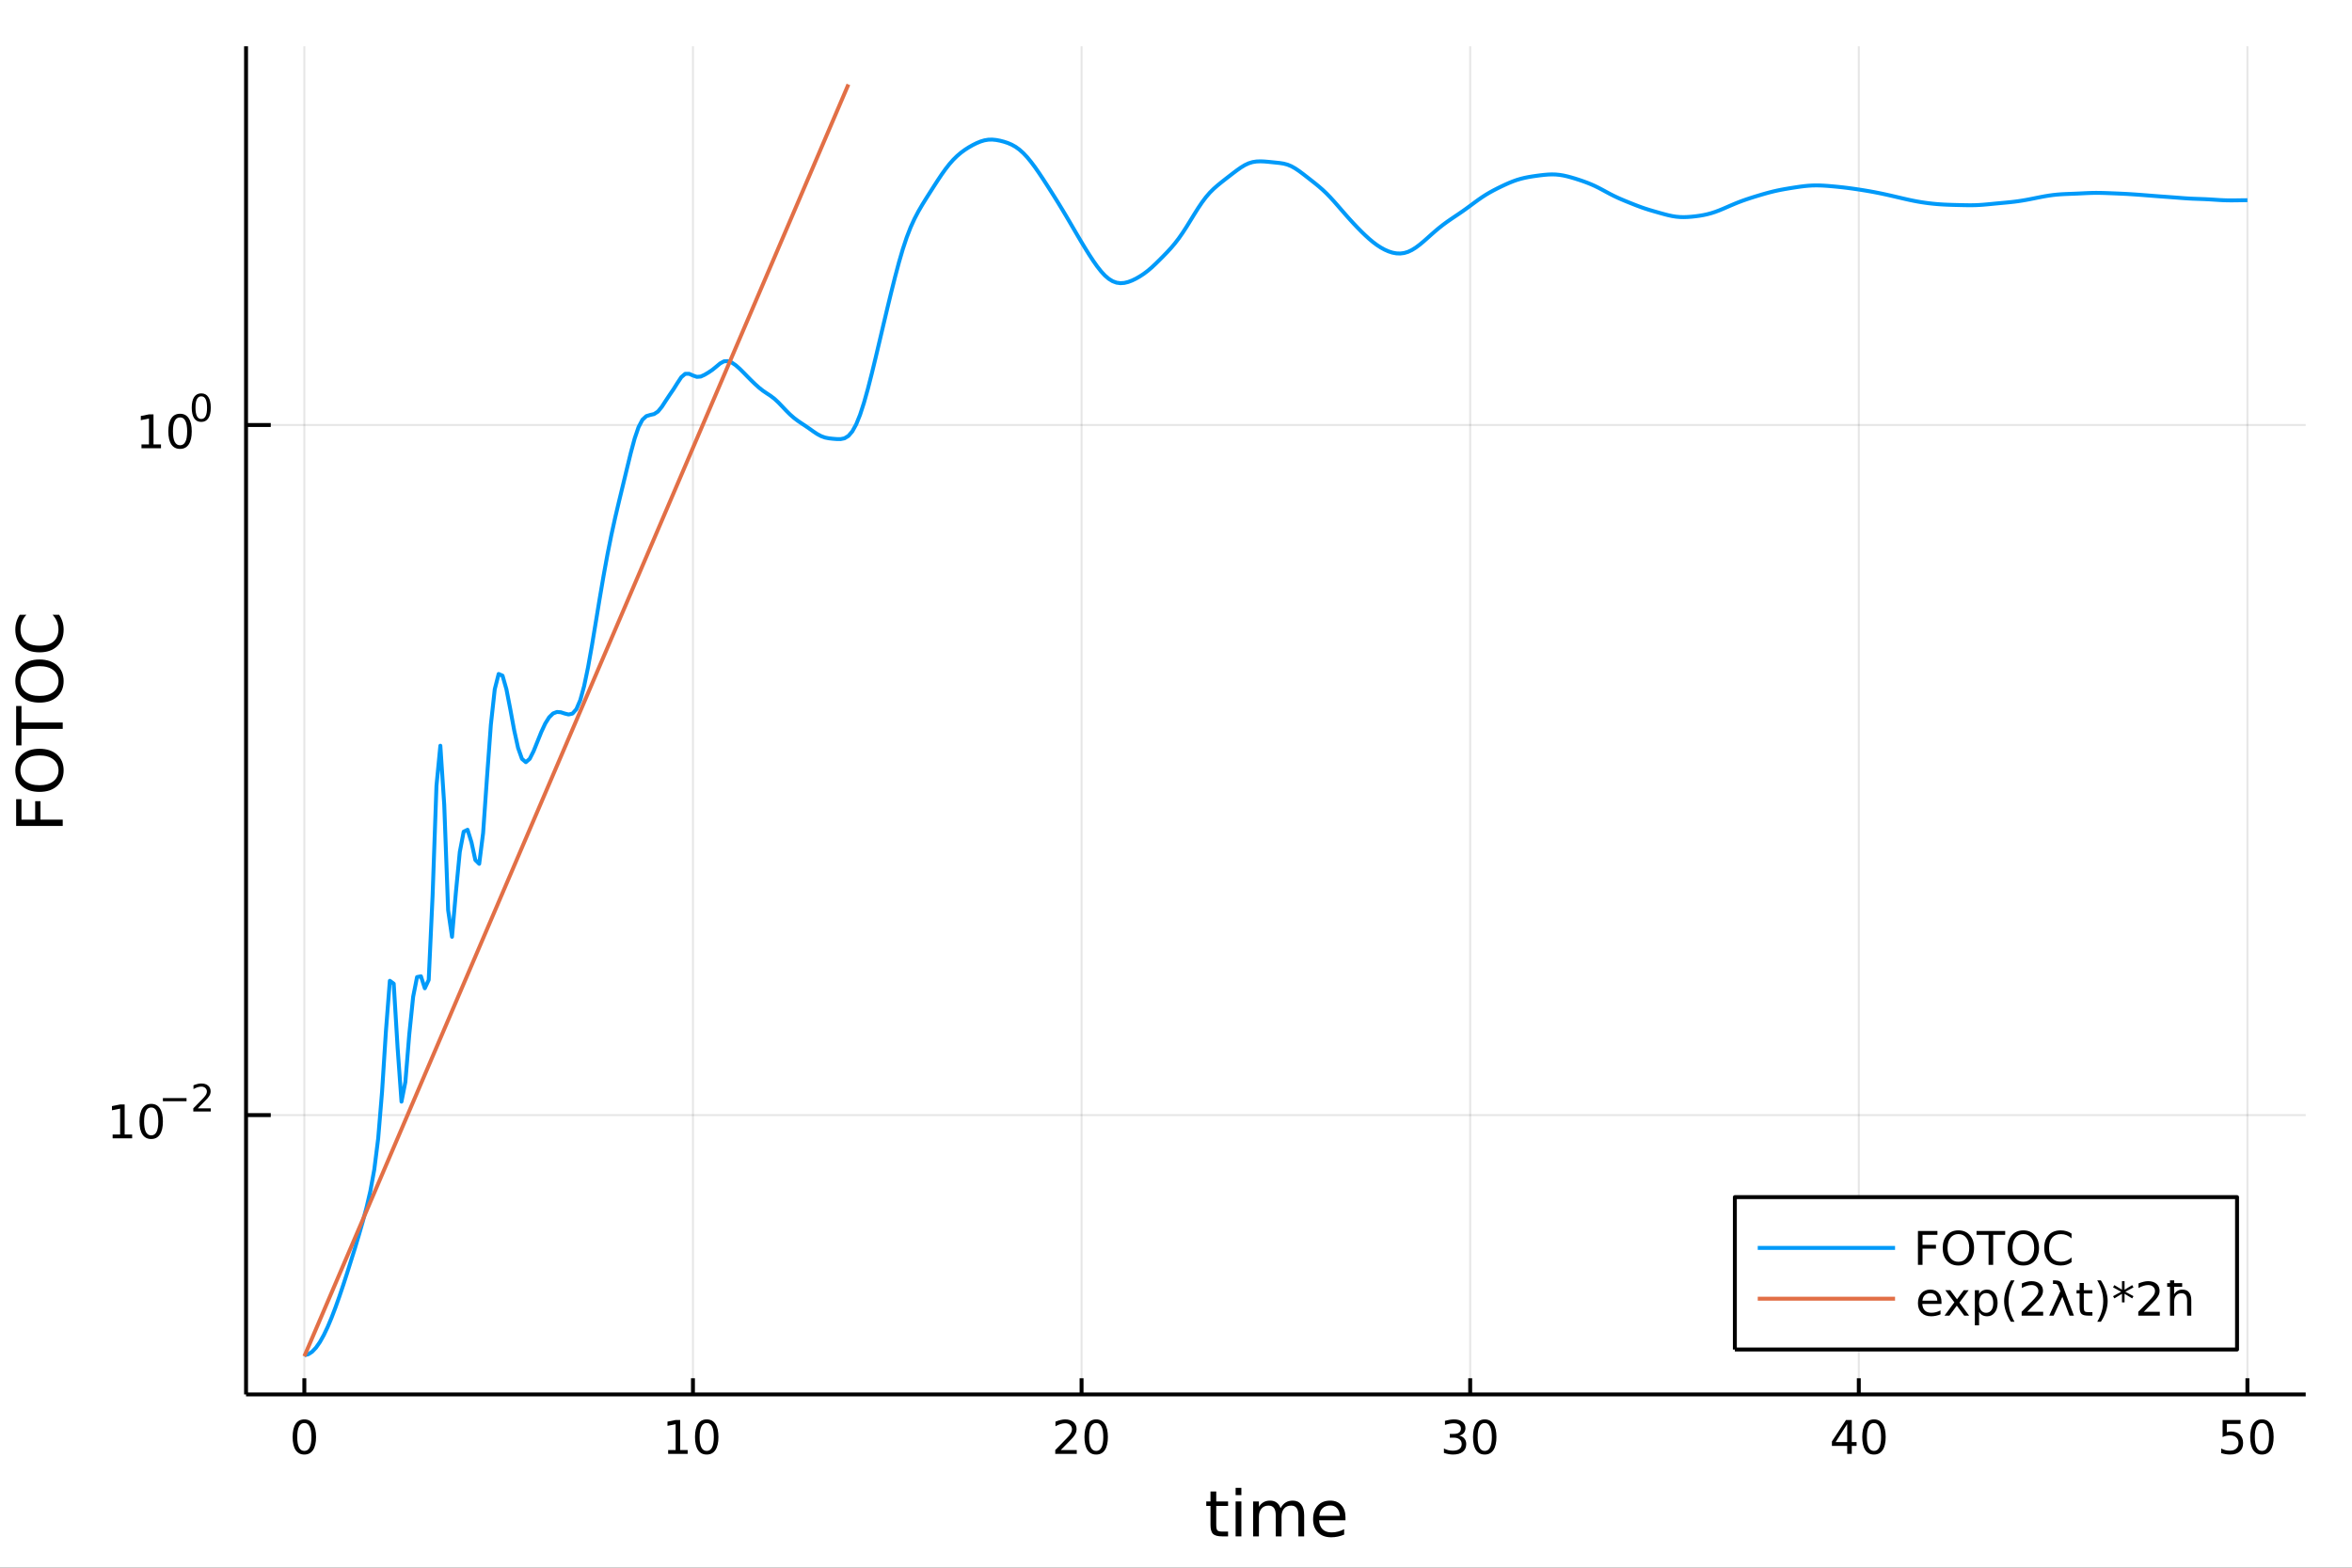 <?xml version="1.0" encoding="utf-8"?>
<svg xmlns="http://www.w3.org/2000/svg" xmlns:xlink="http://www.w3.org/1999/xlink" width="600" height="400" viewBox="0 0 2400 1600">
<rect x="0" y="0" width="2400" height="1600" fill="#333333" stroke="none"/>
<defs>
  <clipPath id="clip110">
    <rect x="0" y="0" width="2400" height="1600"/>
  </clipPath>
</defs>
<path clip-path="url(#clip110)" d="
M0 1600 L2400 1600 L2400 0 L0 0  Z
  " fill="#ffffff" fill-rule="evenodd" fill-opacity="1"/>
<defs>
  <clipPath id="clip111">
    <rect x="480" y="0" width="1681" height="1600"/>
  </clipPath>
</defs>
<path clip-path="url(#clip110)" d="
M251.071 1423.18 L2352.76 1423.18 L2352.76 47.244 L251.071 47.244  Z
  " fill="#ffffff" fill-rule="evenodd" fill-opacity="1"/>
<defs>
  <clipPath id="clip112">
    <rect x="251" y="47" width="2103" height="1377"/>
  </clipPath>
</defs>
<polyline clip-path="url(#clip112)" style="stroke:#000000; stroke-linecap:butt; stroke-linejoin:round; stroke-width:2; stroke-opacity:0.1; fill:none" points="
  310.553,1423.18 310.553,47.244 
  "/>
<polyline clip-path="url(#clip112)" style="stroke:#000000; stroke-linecap:butt; stroke-linejoin:round; stroke-width:2; stroke-opacity:0.1; fill:none" points="
  707.097,1423.18 707.097,47.244 
  "/>
<polyline clip-path="url(#clip112)" style="stroke:#000000; stroke-linecap:butt; stroke-linejoin:round; stroke-width:2; stroke-opacity:0.1; fill:none" points="
  1103.64,1423.18 1103.64,47.244 
  "/>
<polyline clip-path="url(#clip112)" style="stroke:#000000; stroke-linecap:butt; stroke-linejoin:round; stroke-width:2; stroke-opacity:0.1; fill:none" points="
  1500.19,1423.18 1500.19,47.244 
  "/>
<polyline clip-path="url(#clip112)" style="stroke:#000000; stroke-linecap:butt; stroke-linejoin:round; stroke-width:2; stroke-opacity:0.1; fill:none" points="
  1896.73,1423.18 1896.73,47.244 
  "/>
<polyline clip-path="url(#clip112)" style="stroke:#000000; stroke-linecap:butt; stroke-linejoin:round; stroke-width:2; stroke-opacity:0.1; fill:none" points="
  2293.27,1423.18 2293.27,47.244 
  "/>
<polyline clip-path="url(#clip110)" style="stroke:#000000; stroke-linecap:butt; stroke-linejoin:round; stroke-width:4; stroke-opacity:1; fill:none" points="
  251.071,1423.18 2352.76,1423.18 
  "/>
<polyline clip-path="url(#clip110)" style="stroke:#000000; stroke-linecap:butt; stroke-linejoin:round; stroke-width:4; stroke-opacity:1; fill:none" points="
  310.553,1423.18 310.553,1406.67 
  "/>
<polyline clip-path="url(#clip110)" style="stroke:#000000; stroke-linecap:butt; stroke-linejoin:round; stroke-width:4; stroke-opacity:1; fill:none" points="
  707.097,1423.18 707.097,1406.67 
  "/>
<polyline clip-path="url(#clip110)" style="stroke:#000000; stroke-linecap:butt; stroke-linejoin:round; stroke-width:4; stroke-opacity:1; fill:none" points="
  1103.64,1423.18 1103.64,1406.67 
  "/>
<polyline clip-path="url(#clip110)" style="stroke:#000000; stroke-linecap:butt; stroke-linejoin:round; stroke-width:4; stroke-opacity:1; fill:none" points="
  1500.19,1423.18 1500.19,1406.67 
  "/>
<polyline clip-path="url(#clip110)" style="stroke:#000000; stroke-linecap:butt; stroke-linejoin:round; stroke-width:4; stroke-opacity:1; fill:none" points="
  1896.73,1423.18 1896.73,1406.67 
  "/>
<polyline clip-path="url(#clip110)" style="stroke:#000000; stroke-linecap:butt; stroke-linejoin:round; stroke-width:4; stroke-opacity:1; fill:none" points="
  2293.27,1423.18 2293.27,1406.67 
  "/>
<path clip-path="url(#clip110)" d="M310.553 1452.37 Q306.942 1452.37 305.113 1455.94 Q303.308 1459.48 303.308 1466.61 Q303.308 1473.71 305.113 1477.28 Q306.942 1480.82 310.553 1480.82 Q314.187 1480.82 315.993 1477.28 Q317.821 1473.71 317.821 1466.61 Q317.821 1459.48 315.993 1455.94 Q314.187 1452.37 310.553 1452.37 M310.553 1448.67 Q316.363 1448.67 319.419 1453.27 Q322.497 1457.86 322.497 1466.61 Q322.497 1475.33 319.419 1479.94 Q316.363 1484.52 310.553 1484.52 Q304.743 1484.52 301.664 1479.94 Q298.609 1475.33 298.609 1466.61 Q298.609 1457.86 301.664 1453.27 Q304.743 1448.67 310.553 1448.67 Z" fill="#000000" fill-rule="evenodd" fill-opacity="1" /><path clip-path="url(#clip110)" d="M681.785 1479.92 L689.424 1479.92 L689.424 1453.55 L681.114 1455.22 L681.114 1450.96 L689.377 1449.29 L694.053 1449.29 L694.053 1479.92 L701.692 1479.92 L701.692 1483.85 L681.785 1483.85 L681.785 1479.92 Z" fill="#000000" fill-rule="evenodd" fill-opacity="1" /><path clip-path="url(#clip110)" d="M721.136 1452.37 Q717.525 1452.37 715.697 1455.94 Q713.891 1459.48 713.891 1466.61 Q713.891 1473.71 715.697 1477.28 Q717.525 1480.82 721.136 1480.82 Q724.771 1480.82 726.576 1477.28 Q728.405 1473.71 728.405 1466.61 Q728.405 1459.48 726.576 1455.94 Q724.771 1452.37 721.136 1452.37 M721.136 1448.67 Q726.947 1448.67 730.002 1453.27 Q733.081 1457.86 733.081 1466.61 Q733.081 1475.33 730.002 1479.94 Q726.947 1484.52 721.136 1484.52 Q715.326 1484.52 712.248 1479.94 Q709.192 1475.33 709.192 1466.61 Q709.192 1457.86 712.248 1453.27 Q715.326 1448.67 721.136 1448.67 Z" fill="#000000" fill-rule="evenodd" fill-opacity="1" /><path clip-path="url(#clip110)" d="M1082.41 1479.92 L1098.73 1479.92 L1098.73 1483.85 L1076.79 1483.85 L1076.79 1479.92 Q1079.45 1477.16 1084.04 1472.53 Q1088.64 1467.88 1089.82 1466.54 Q1092.07 1464.01 1092.95 1462.28 Q1093.85 1460.52 1093.85 1458.83 Q1093.85 1456.07 1091.91 1454.34 Q1089.98 1452.6 1086.88 1452.6 Q1084.68 1452.6 1082.23 1453.37 Q1079.8 1454.13 1077.02 1455.68 L1077.02 1450.96 Q1079.85 1449.82 1082.3 1449.25 Q1084.75 1448.67 1086.79 1448.67 Q1092.16 1448.67 1095.35 1451.35 Q1098.55 1454.04 1098.55 1458.53 Q1098.55 1460.66 1097.74 1462.58 Q1096.95 1464.48 1094.85 1467.07 Q1094.27 1467.74 1091.16 1470.96 Q1088.06 1474.15 1082.41 1479.92 Z" fill="#000000" fill-rule="evenodd" fill-opacity="1" /><path clip-path="url(#clip110)" d="M1118.55 1452.37 Q1114.94 1452.37 1113.11 1455.94 Q1111.3 1459.48 1111.3 1466.61 Q1111.3 1473.71 1113.11 1477.28 Q1114.94 1480.82 1118.55 1480.82 Q1122.18 1480.82 1123.99 1477.28 Q1125.82 1473.71 1125.82 1466.61 Q1125.82 1459.48 1123.99 1455.94 Q1122.18 1452.37 1118.55 1452.37 M1118.55 1448.67 Q1124.36 1448.67 1127.41 1453.27 Q1130.49 1457.86 1130.49 1466.61 Q1130.49 1475.33 1127.41 1479.94 Q1124.36 1484.52 1118.55 1484.52 Q1112.74 1484.52 1109.66 1479.94 Q1106.6 1475.33 1106.6 1466.61 Q1106.6 1457.86 1109.66 1453.27 Q1112.74 1448.67 1118.55 1448.67 Z" fill="#000000" fill-rule="evenodd" fill-opacity="1" /><path clip-path="url(#clip110)" d="M1489.03 1465.22 Q1492.38 1465.94 1494.26 1468.2 Q1496.16 1470.47 1496.16 1473.81 Q1496.16 1478.92 1492.64 1481.72 Q1489.12 1484.52 1482.64 1484.52 Q1480.46 1484.52 1478.15 1484.08 Q1475.86 1483.67 1473.4 1482.81 L1473.4 1478.3 Q1475.35 1479.43 1477.66 1480.01 Q1479.98 1480.59 1482.5 1480.59 Q1486.9 1480.59 1489.19 1478.85 Q1491.51 1477.12 1491.51 1473.81 Q1491.51 1470.75 1489.35 1469.04 Q1487.22 1467.3 1483.4 1467.3 L1479.38 1467.3 L1479.38 1463.46 L1483.59 1463.46 Q1487.04 1463.46 1488.87 1462.09 Q1490.7 1460.7 1490.7 1458.11 Q1490.7 1455.45 1488.8 1454.04 Q1486.92 1452.6 1483.4 1452.6 Q1481.48 1452.6 1479.28 1453.02 Q1477.08 1453.44 1474.45 1454.31 L1474.45 1450.15 Q1477.11 1449.41 1479.42 1449.04 Q1481.76 1448.67 1483.82 1448.67 Q1489.14 1448.67 1492.25 1451.1 Q1495.35 1453.5 1495.35 1457.63 Q1495.35 1460.5 1493.7 1462.49 Q1492.06 1464.45 1489.03 1465.22 Z" fill="#000000" fill-rule="evenodd" fill-opacity="1" /><path clip-path="url(#clip110)" d="M1515.02 1452.37 Q1511.41 1452.37 1509.58 1455.94 Q1507.78 1459.48 1507.78 1466.61 Q1507.78 1473.71 1509.58 1477.28 Q1511.41 1480.82 1515.02 1480.82 Q1518.66 1480.82 1520.46 1477.28 Q1522.29 1473.71 1522.29 1466.61 Q1522.29 1459.48 1520.46 1455.94 Q1518.66 1452.37 1515.02 1452.37 M1515.02 1448.67 Q1520.83 1448.67 1523.89 1453.27 Q1526.97 1457.86 1526.97 1466.61 Q1526.97 1475.33 1523.89 1479.94 Q1520.83 1484.52 1515.02 1484.52 Q1509.21 1484.52 1506.13 1479.94 Q1503.08 1475.33 1503.08 1466.61 Q1503.08 1457.86 1506.13 1453.27 Q1509.21 1448.67 1515.02 1448.67 Z" fill="#000000" fill-rule="evenodd" fill-opacity="1" /><path clip-path="url(#clip110)" d="M1884.9 1453.37 L1873.1 1471.81 L1884.9 1471.81 L1884.9 1453.37 M1883.67 1449.29 L1889.55 1449.29 L1889.55 1471.81 L1894.48 1471.81 L1894.48 1475.7 L1889.55 1475.7 L1889.55 1483.85 L1884.9 1483.85 L1884.9 1475.7 L1869.3 1475.7 L1869.3 1471.19 L1883.67 1449.29 Z" fill="#000000" fill-rule="evenodd" fill-opacity="1" /><path clip-path="url(#clip110)" d="M1912.22 1452.37 Q1908.6 1452.37 1906.78 1455.94 Q1904.97 1459.48 1904.97 1466.61 Q1904.97 1473.71 1906.78 1477.28 Q1908.6 1480.82 1912.22 1480.82 Q1915.85 1480.82 1917.66 1477.28 Q1919.48 1473.71 1919.48 1466.61 Q1919.48 1459.48 1917.66 1455.94 Q1915.85 1452.37 1912.22 1452.37 M1912.22 1448.67 Q1918.03 1448.67 1921.08 1453.27 Q1924.16 1457.86 1924.16 1466.61 Q1924.16 1475.33 1921.08 1479.94 Q1918.03 1484.52 1912.22 1484.52 Q1906.41 1484.52 1903.33 1479.94 Q1900.27 1475.33 1900.27 1466.61 Q1900.27 1457.86 1903.33 1453.27 Q1906.41 1448.67 1912.22 1448.67 Z" fill="#000000" fill-rule="evenodd" fill-opacity="1" /><path clip-path="url(#clip110)" d="M2267.97 1449.29 L2286.33 1449.29 L2286.33 1453.23 L2272.26 1453.23 L2272.26 1461.7 Q2273.27 1461.35 2274.29 1461.19 Q2275.31 1461 2276.33 1461 Q2282.12 1461 2285.5 1464.18 Q2288.88 1467.35 2288.88 1472.76 Q2288.88 1478.34 2285.4 1481.44 Q2281.93 1484.52 2275.61 1484.52 Q2273.44 1484.52 2271.17 1484.15 Q2268.92 1483.78 2266.52 1483.04 L2266.52 1478.34 Q2268.6 1479.48 2270.82 1480.03 Q2273.04 1480.59 2275.52 1480.59 Q2279.52 1480.59 2281.86 1478.48 Q2284.2 1476.38 2284.2 1472.76 Q2284.2 1469.15 2281.86 1467.05 Q2279.52 1464.94 2275.52 1464.94 Q2273.64 1464.94 2271.77 1465.36 Q2269.92 1465.77 2267.97 1466.65 L2267.97 1449.29 Z" fill="#000000" fill-rule="evenodd" fill-opacity="1" /><path clip-path="url(#clip110)" d="M2308.09 1452.37 Q2304.48 1452.37 2302.65 1455.94 Q2300.84 1459.48 2300.84 1466.61 Q2300.84 1473.71 2302.65 1477.28 Q2304.48 1480.82 2308.09 1480.82 Q2311.72 1480.82 2313.53 1477.28 Q2315.36 1473.71 2315.36 1466.61 Q2315.36 1459.48 2313.53 1455.94 Q2311.72 1452.37 2308.09 1452.37 M2308.09 1448.67 Q2313.9 1448.67 2316.95 1453.27 Q2320.03 1457.86 2320.03 1466.61 Q2320.03 1475.33 2316.95 1479.94 Q2313.9 1484.52 2308.09 1484.52 Q2302.28 1484.52 2299.2 1479.94 Q2296.14 1475.33 2296.14 1466.61 Q2296.14 1457.86 2299.2 1453.27 Q2302.28 1448.67 2308.09 1448.67 Z" fill="#000000" fill-rule="evenodd" fill-opacity="1" /><path clip-path="url(#clip110)" d="M1241.07 1522.27 L1241.07 1532.4 L1253.14 1532.4 L1253.14 1536.95 L1241.07 1536.95 L1241.07 1556.3 Q1241.07 1560.66 1242.25 1561.9 Q1243.46 1563.14 1247.12 1563.14 L1253.14 1563.14 L1253.14 1568.04 L1247.12 1568.04 Q1240.34 1568.04 1237.76 1565.53 Q1235.19 1562.98 1235.19 1556.3 L1235.19 1536.95 L1230.89 1536.95 L1230.89 1532.4 L1235.19 1532.4 L1235.19 1522.27 L1241.07 1522.27 Z" fill="#000000" fill-rule="evenodd" fill-opacity="1" /><path clip-path="url(#clip110)" d="M1260.84 1532.4 L1266.7 1532.4 L1266.7 1568.04 L1260.84 1568.04 L1260.84 1532.4 M1260.84 1518.52 L1266.7 1518.52 L1266.7 1525.93 L1260.84 1525.93 L1260.84 1518.52 Z" fill="#000000" fill-rule="evenodd" fill-opacity="1" /><path clip-path="url(#clip110)" d="M1306.7 1539.24 Q1308.9 1535.29 1311.96 1533.41 Q1315.01 1531.54 1319.15 1531.54 Q1324.72 1531.54 1327.74 1535.45 Q1330.77 1539.33 1330.77 1546.53 L1330.77 1568.04 L1324.88 1568.04 L1324.88 1546.72 Q1324.88 1541.59 1323.06 1539.11 Q1321.25 1536.63 1317.53 1536.63 Q1312.97 1536.63 1310.33 1539.65 Q1307.69 1542.68 1307.69 1547.9 L1307.69 1568.04 L1301.8 1568.04 L1301.8 1546.72 Q1301.8 1541.56 1299.99 1539.11 Q1298.17 1536.63 1294.39 1536.63 Q1289.9 1536.63 1287.26 1539.68 Q1284.61 1542.71 1284.61 1547.9 L1284.61 1568.04 L1278.73 1568.04 L1278.73 1532.4 L1284.61 1532.4 L1284.61 1537.93 Q1286.62 1534.66 1289.42 1533.1 Q1292.22 1531.54 1296.07 1531.54 Q1299.96 1531.54 1302.66 1533.51 Q1305.4 1535.48 1306.7 1539.24 Z" fill="#000000" fill-rule="evenodd" fill-opacity="1" /><path clip-path="url(#clip110)" d="M1372.94 1548.76 L1372.94 1551.62 L1346.01 1551.62 Q1346.39 1557.67 1349.64 1560.85 Q1352.92 1564 1358.74 1564 Q1362.12 1564 1365.27 1563.17 Q1368.45 1562.35 1371.57 1560.69 L1371.57 1566.23 Q1368.42 1567.57 1365.11 1568.27 Q1361.8 1568.97 1358.39 1568.97 Q1349.86 1568.97 1344.87 1564 Q1339.9 1559.04 1339.9 1550.57 Q1339.9 1541.82 1344.61 1536.69 Q1349.35 1531.54 1357.37 1531.54 Q1364.57 1531.54 1368.74 1536.18 Q1372.94 1540.8 1372.94 1548.76 M1367.08 1547.04 Q1367.02 1542.23 1364.38 1539.37 Q1361.77 1536.5 1357.44 1536.5 Q1352.54 1536.5 1349.58 1539.27 Q1346.65 1542.04 1346.2 1547.07 L1367.08 1547.04 Z" fill="#000000" fill-rule="evenodd" fill-opacity="1" /><polyline clip-path="url(#clip112)" style="stroke:#000000; stroke-linecap:butt; stroke-linejoin:round; stroke-width:2; stroke-opacity:0.1; fill:none" points="
  251.071,1138.08 2352.76,1138.08 
  "/>
<polyline clip-path="url(#clip112)" style="stroke:#000000; stroke-linecap:butt; stroke-linejoin:round; stroke-width:2; stroke-opacity:0.1; fill:none" points="
  251.071,433.748 2352.76,433.748 
  "/>
<polyline clip-path="url(#clip110)" style="stroke:#000000; stroke-linecap:butt; stroke-linejoin:round; stroke-width:4; stroke-opacity:1; fill:none" points="
  251.071,1423.18 251.071,47.244 
  "/>
<polyline clip-path="url(#clip110)" style="stroke:#000000; stroke-linecap:butt; stroke-linejoin:round; stroke-width:4; stroke-opacity:1; fill:none" points="
  251.071,1138.08 276.291,1138.08 
  "/>
<polyline clip-path="url(#clip110)" style="stroke:#000000; stroke-linecap:butt; stroke-linejoin:round; stroke-width:4; stroke-opacity:1; fill:none" points="
  251.071,433.748 276.291,433.748 
  "/>
<path clip-path="url(#clip110)" d="M114.931 1157.88 L122.57 1157.88 L122.57 1131.51 L114.26 1133.18 L114.26 1128.92 L122.524 1127.25 L127.2 1127.25 L127.2 1157.88 L134.839 1157.88 L134.839 1161.81 L114.931 1161.81 L114.931 1157.88 Z" fill="#000000" fill-rule="evenodd" fill-opacity="1" /><path clip-path="url(#clip110)" d="M154.283 1130.33 Q150.672 1130.33 148.843 1133.89 Q147.038 1137.44 147.038 1144.57 Q147.038 1151.67 148.843 1155.24 Q150.672 1158.78 154.283 1158.78 Q157.917 1158.78 159.723 1155.24 Q161.552 1151.67 161.552 1144.57 Q161.552 1137.44 159.723 1133.89 Q157.917 1130.33 154.283 1130.33 M154.283 1126.63 Q160.093 1126.63 163.149 1131.23 Q166.227 1135.82 166.227 1144.57 Q166.227 1153.29 163.149 1157.9 Q160.093 1162.48 154.283 1162.48 Q148.473 1162.48 145.394 1157.9 Q142.339 1153.29 142.339 1144.57 Q142.339 1135.82 145.394 1131.23 Q148.473 1126.63 154.283 1126.63 Z" fill="#000000" fill-rule="evenodd" fill-opacity="1" /><path clip-path="url(#clip110)" d="M166.227 1120.73 L190.339 1120.73 L190.339 1123.92 L166.227 1123.92 L166.227 1120.73 Z" fill="#000000" fill-rule="evenodd" fill-opacity="1" /><path clip-path="url(#clip110)" d="M201.812 1131.2 L215.071 1131.2 L215.071 1134.4 L197.241 1134.4 L197.241 1131.2 Q199.404 1128.97 203.128 1125.2 Q206.871 1121.42 207.83 1120.33 Q209.655 1118.28 210.369 1116.87 Q211.103 1115.44 211.103 1114.07 Q211.103 1111.83 209.523 1110.42 Q207.962 1109.01 205.442 1109.01 Q203.655 1109.01 201.661 1109.63 Q199.686 1110.25 197.43 1111.51 L197.43 1107.67 Q199.724 1106.75 201.718 1106.28 Q203.711 1105.81 205.366 1105.81 Q209.73 1105.81 212.325 1107.99 Q214.921 1110.18 214.921 1113.83 Q214.921 1115.56 214.263 1117.12 Q213.623 1118.66 211.912 1120.77 Q211.441 1121.31 208.921 1123.92 Q206.401 1126.52 201.812 1131.2 Z" fill="#000000" fill-rule="evenodd" fill-opacity="1" /><path clip-path="url(#clip110)" d="M144.366 453.54 L152.004 453.54 L152.004 427.175 L143.694 428.841 L143.694 424.582 L151.958 422.915 L156.634 422.915 L156.634 453.54 L164.273 453.54 L164.273 457.475 L144.366 457.475 L144.366 453.54 Z" fill="#000000" fill-rule="evenodd" fill-opacity="1" /><path clip-path="url(#clip110)" d="M183.717 425.994 Q180.106 425.994 178.277 429.559 Q176.472 433.101 176.472 440.23 Q176.472 447.337 178.277 450.901 Q180.106 454.443 183.717 454.443 Q187.351 454.443 189.157 450.901 Q190.986 447.337 190.986 440.23 Q190.986 433.101 189.157 429.559 Q187.351 425.994 183.717 425.994 M183.717 422.29 Q189.527 422.29 192.583 426.897 Q195.662 431.48 195.662 440.23 Q195.662 448.957 192.583 453.563 Q189.527 458.147 183.717 458.147 Q177.907 458.147 174.828 453.563 Q171.773 448.957 171.773 440.23 Q171.773 431.48 174.828 426.897 Q177.907 422.29 183.717 422.29 Z" fill="#000000" fill-rule="evenodd" fill-opacity="1" /><path clip-path="url(#clip110)" d="M205.366 404.486 Q202.432 404.486 200.947 407.383 Q199.48 410.26 199.48 416.053 Q199.48 421.827 200.947 424.724 Q202.432 427.601 205.366 427.601 Q208.319 427.601 209.786 424.724 Q211.272 421.827 211.272 416.053 Q211.272 410.26 209.786 407.383 Q208.319 404.486 205.366 404.486 M205.366 401.477 Q210.087 401.477 212.57 405.22 Q215.071 408.944 215.071 416.053 Q215.071 423.144 212.57 426.887 Q210.087 430.61 205.366 430.61 Q200.646 430.61 198.144 426.887 Q195.662 423.144 195.662 416.053 Q195.662 408.944 198.144 405.22 Q200.646 401.477 205.366 401.477 Z" fill="#000000" fill-rule="evenodd" fill-opacity="1" /><path clip-path="url(#clip110)" d="M16.484 842.967 L16.484 815.659 L21.895 815.659 L21.895 836.538 L35.9 836.538 L35.9 817.696 L41.31 817.696 L41.31 836.538 L64.004 836.538 L64.004 842.967 L16.484 842.967 Z" fill="#000000" fill-rule="evenodd" fill-opacity="1" /><path clip-path="url(#clip110)" d="M20.845 786.185 Q20.845 793.188 26.064 797.325 Q31.284 801.431 40.292 801.431 Q49.267 801.431 54.487 797.325 Q59.707 793.188 59.707 786.185 Q59.707 779.183 54.487 775.109 Q49.267 771.003 40.292 771.003 Q31.284 771.003 26.064 775.109 Q20.845 779.183 20.845 786.185 M15.625 786.185 Q15.625 776.191 22.341 770.207 Q29.025 764.224 40.292 764.224 Q51.527 764.224 58.243 770.207 Q64.927 776.191 64.927 786.185 Q64.927 796.211 58.243 802.227 Q51.559 808.211 40.292 808.211 Q29.025 808.211 22.341 802.227 Q15.625 796.211 15.625 786.185 Z" fill="#000000" fill-rule="evenodd" fill-opacity="1" /><path clip-path="url(#clip110)" d="M16.484 760.754 L16.484 720.555 L21.895 720.555 L21.895 737.424 L64.004 737.424 L64.004 743.885 L21.895 743.885 L21.895 760.754 L16.484 760.754 Z" fill="#000000" fill-rule="evenodd" fill-opacity="1" /><path clip-path="url(#clip110)" d="M20.845 695.06 Q20.845 702.063 26.064 706.2 Q31.284 710.306 40.292 710.306 Q49.267 710.306 54.487 706.2 Q59.707 702.063 59.707 695.06 Q59.707 688.058 54.487 683.984 Q49.267 679.878 40.292 679.878 Q31.284 679.878 26.064 683.984 Q20.845 688.058 20.845 695.06 M15.625 695.06 Q15.625 685.066 22.341 679.082 Q29.025 673.099 40.292 673.099 Q51.527 673.099 58.243 679.082 Q64.927 685.066 64.927 695.06 Q64.927 705.086 58.243 711.102 Q51.559 717.086 40.292 717.086 Q29.025 717.086 22.341 711.102 Q15.625 705.086 15.625 695.06 Z" fill="#000000" fill-rule="evenodd" fill-opacity="1" /><path clip-path="url(#clip110)" d="M20.144 627.456 L26.924 627.456 Q23.9 630.703 22.404 634.395 Q20.908 638.055 20.908 642.193 Q20.908 650.341 25.905 654.67 Q30.871 658.999 40.292 658.999 Q49.681 658.999 54.678 654.67 Q59.644 650.341 59.644 642.193 Q59.644 638.055 58.148 634.395 Q56.652 630.703 53.628 627.456 L60.344 627.456 Q62.636 630.83 63.781 634.618 Q64.927 638.374 64.927 642.575 Q64.927 653.365 58.339 659.571 Q51.718 665.778 40.292 665.778 Q28.834 665.778 22.245 659.571 Q15.625 653.365 15.625 642.575 Q15.625 638.31 16.771 634.554 Q17.885 630.767 20.144 627.456 Z" fill="#000000" fill-rule="evenodd" fill-opacity="1" /><polyline clip-path="url(#clip112)" style="stroke:#009af9; stroke-linecap:butt; stroke-linejoin:round; stroke-width:4; stroke-opacity:1; fill:none" points="
  310.553,1383.09 314.518,1382.19 318.484,1379.62 322.449,1375.44 326.415,1369.75 330.38,1362.67 334.346,1354.34 338.311,1344.9 342.276,1334.53 346.242,1323.39 
  350.207,1311.65 354.173,1299.44 358.138,1286.81 362.104,1274.23 366.069,1260.99 370.035,1247.21 374,1232.34 377.965,1215.37 381.931,1193.59 385.896,1161.97 
  389.862,1114.22 393.827,1052.03 397.793,1001.01 401.758,1003.98 405.724,1069.46 409.689,1124.35 413.654,1104.25 417.62,1055.8 421.585,1017.26 425.551,997.21 
  429.516,996.397 433.482,1008.64 437.447,1000.16 441.413,914.381 445.378,801.983 449.343,761.08 453.309,821.53 457.274,928.891 461.24,956.099 465.205,910.6 
  469.171,869.566 473.136,848.825 477.101,846.859 481.067,859.508 485.032,877.764 488.998,881.637 492.963,850.29 496.929,793.635 500.894,739.558 504.86,703.444 
  508.825,687.864 512.79,689.601 516.756,703.474 520.721,723.862 524.687,745.377 528.652,763.343 532.618,774.535 536.583,777.888 540.549,774.466 544.514,766.579 
  548.479,756.709 552.445,746.86 556.41,738.386 560.376,732.058 564.341,728.173 568.307,726.629 572.272,726.944 576.238,728.237 580.203,729.223 584.168,728.3 
  588.134,723.823 592.099,714.557 596.065,700.117 600.03,681.113 603.996,658.87 607.961,634.97 611.927,610.849 615.892,587.594 619.857,565.908 623.823,546.097 
  627.788,528.058 631.754,511.269 635.719,494.939 639.685,478.496 643.65,462.25 647.616,447.52 651.581,435.919 655.546,428.393 659.512,424.72 663.477,423.5 
  667.443,422.584 671.408,420.009 675.374,415.143 679.339,409.023 683.305,403.043 687.27,397.254 691.235,390.929 695.201,384.945 699.166,381.545 703.132,381.485 
  707.097,383.241 711.063,384.643 715.028,384.322 718.993,382.5 722.959,380.134 726.924,377.453 730.89,374.215 734.855,370.904 738.821,368.761 742.786,368.56 
  746.752,370.07 750.717,372.756 754.682,376.254 758.648,380.192 762.613,384.248 766.579,388.238 770.544,392.074 774.51,395.634 778.475,398.757 782.441,401.456 
  786.406,404.072 790.371,407.121 794.337,410.825 798.302,414.961 802.268,419.149 806.233,423.074 810.199,426.545 814.164,429.545 818.13,432.236 822.095,434.85 
  826.06,437.583 830.026,440.41 833.991,443.049 837.957,445.168 841.922,446.583 845.888,447.368 849.853,447.802 853.819,448.111 857.784,448.153 861.749,447.337 
  865.715,444.931 869.68,440.328 873.646,433.16 877.611,423.358 881.577,411.16 885.542,397.038 889.508,381.55 893.473,365.215 897.438,348.461 901.404,331.626 
  905.369,314.954 909.335,298.614 913.3,282.806 917.266,267.88 921.231,254.278 925.197,242.326 929.162,232.091 933.127,223.38 937.093,215.825 941.058,209.013 
  945.024,202.599 948.989,196.348 952.955,190.143 956.92,184.007 960.886,178.072 964.851,172.506 968.816,167.445 972.782,162.965 976.747,159.074 980.713,155.726 
  984.678,152.832 988.644,150.292 992.609,148.037 996.574,146.061 1000.54,144.425 1004.51,143.23 1008.47,142.568 1012.44,142.464 1016.4,142.846 1020.37,143.591 
  1024.33,144.611 1028.3,145.913 1032.26,147.602 1036.23,149.815 1040.19,152.668 1044.16,156.216 1048.13,160.44 1052.09,165.257 1056.06,170.558 1060.02,176.238 
  1063.99,182.182 1067.95,188.282 1071.92,194.47 1075.88,200.735 1079.85,207.106 1083.81,213.611 1087.78,220.253 1091.75,226.998 1095.71,233.792 1099.68,240.569 
  1103.64,247.263 1107.61,253.809 1111.57,260.146 1115.54,266.189 1119.5,271.816 1123.47,276.868 1127.43,281.172 1131.4,284.584 1135.36,287.019 1139.33,288.472 
  1143.3,289.008 1147.26,288.734 1151.23,287.777 1155.19,286.276 1159.16,284.354 1163.12,282.08 1167.09,279.469 1171.05,276.49 1175.02,273.124 1178.98,269.431 
  1182.95,265.54 1186.92,261.552 1190.88,257.462 1194.85,253.166 1198.81,248.509 1202.78,243.361 1206.74,237.69 1210.71,231.571 1214.67,225.164 1218.64,218.698 
  1222.6,212.411 1226.57,206.521 1230.54,201.222 1234.5,196.629 1238.47,192.685 1242.43,189.199 1246.4,185.968 1250.36,182.853 1254.33,179.775 1258.29,176.719 
  1262.26,173.737 1266.22,170.953 1270.19,168.538 1274.16,166.667 1278.12,165.44 1282.09,164.818 1286.05,164.655 1290.02,164.805 1293.98,165.14 1297.95,165.545 
  1301.91,165.946 1305.88,166.374 1309.84,166.999 1313.81,168.054 1317.78,169.702 1321.74,171.94 1325.71,174.629 1329.67,177.587 1333.64,180.658 1337.6,183.754 
  1341.57,186.88 1345.53,190.114 1349.5,193.566 1353.46,197.317 1357.43,201.39 1361.4,205.73 1365.36,210.245 1369.33,214.824 1373.29,219.367 1377.26,223.807 
  1381.22,228.121 1385.19,232.298 1389.15,236.322 1393.12,240.164 1397.08,243.776 1401.05,247.094 1405.02,250.064 1408.98,252.646 1412.95,254.82 1416.91,256.564 
  1420.88,257.838 1424.84,258.582 1428.81,258.731 1432.77,258.227 1436.74,257.035 1440.7,255.167 1444.67,252.697 1448.63,249.742 1452.6,246.44 1456.57,242.941 
  1460.53,239.392 1464.5,235.916 1468.46,232.599 1472.43,229.479 1476.39,226.555 1480.36,223.791 1484.32,221.12 1488.29,218.461 1492.25,215.741 1496.22,212.922 
  1500.19,210.015 1504.15,207.073 1508.12,204.18 1512.08,201.421 1516.05,198.853 1520.01,196.494 1523.98,194.32 1527.94,192.279 1531.91,190.328 1535.87,188.455 
  1539.84,186.689 1543.81,185.081 1547.77,183.672 1551.74,182.484 1555.7,181.509 1559.67,180.714 1563.63,180.05 1567.6,179.47 1571.56,178.948 1575.53,178.494 
  1579.49,178.155 1583.46,178.002 1587.43,178.103 1591.39,178.486 1595.36,179.139 1599.32,180.026 1603.29,181.09 1607.25,182.278 1611.22,183.549 1615.18,184.894 
  1619.15,186.335 1623.11,187.913 1627.08,189.669 1631.05,191.612 1635.01,193.702 1638.98,195.858 1642.94,197.985 1646.91,200.002 1650.87,201.875 1654.84,203.618 
  1658.8,205.272 1662.77,206.882 1666.73,208.467 1670.7,210.015 1674.67,211.491 1678.63,212.862 1682.6,214.124 1686.56,215.305 1690.53,216.448 1694.49,217.576 
  1698.46,218.673 1702.42,219.685 1706.39,220.537 1710.35,221.159 1714.32,221.509 1718.29,221.593 1722.25,221.456 1726.22,221.156 1730.18,220.732 1734.15,220.193 
  1738.11,219.516 1742.08,218.664 1746.04,217.603 1750.01,216.323 1753.97,214.846 1757.94,213.22 1761.9,211.509 1765.87,209.781 1769.84,208.095 1773.8,206.49 
  1777.77,204.986 1781.73,203.583 1785.7,202.266 1789.66,201.009 1793.63,199.791 1797.59,198.607 1801.56,197.465 1805.52,196.383 1809.49,195.384 1813.46,194.481 
  1817.42,193.674 1821.39,192.946 1825.35,192.273 1829.32,191.634 1833.28,191.023 1837.25,190.453 1841.21,189.954 1845.18,189.565 1849.14,189.319 1853.11,189.232 
  1857.08,189.293 1861.04,189.477 1865.01,189.748 1868.97,190.077 1872.94,190.443 1876.9,190.842 1880.87,191.277 1884.83,191.755 1888.8,192.276 1892.76,192.836 
  1896.73,193.429 1900.7,194.052 1904.66,194.704 1908.63,195.391 1912.59,196.118 1916.56,196.89 1920.52,197.705 1924.49,198.559 1928.45,199.447 1932.42,200.361 
  1936.38,201.291 1940.35,202.224 1944.32,203.143 1948.28,204.027 1952.25,204.856 1956.21,205.615 1960.18,206.297 1964.14,206.9 1968.11,207.424 1972.07,207.873 
  1976.04,208.249 1980,208.553 1983.97,208.788 1987.94,208.963 1991.9,209.094 1995.87,209.2 1999.83,209.296 2003.8,209.385 2007.76,209.451 2011.73,209.462 
  2015.69,209.387 2019.66,209.21 2023.62,208.935 2027.59,208.59 2031.56,208.208 2035.52,207.82 2039.49,207.442 2043.45,207.077 2047.42,206.71 2051.38,206.315 
  2055.35,205.867 2059.31,205.345 2063.28,204.741 2067.24,204.062 2071.21,203.319 2075.17,202.533 2079.14,201.733 2083.11,200.95 2087.07,200.218 2091.04,199.57 
  2095,199.028 2098.97,198.605 2102.93,198.294 2106.9,198.075 2110.86,197.912 2114.83,197.764 2118.79,197.603 2122.76,197.417 2126.73,197.218 2130.69,197.033 
  2134.66,196.897 2138.62,196.838 2142.59,196.863 2146.55,196.958 2150.52,197.094 2154.48,197.248 2158.45,197.407 2162.41,197.574 2166.38,197.757 2170.35,197.964 
  2174.31,198.199 2178.28,198.46 2182.24,198.743 2186.21,199.043 2190.17,199.354 2194.14,199.672 2198.1,199.988 2202.07,200.296 2206.03,200.591 2210,200.877 
  2213.97,201.162 2217.93,201.456 2221.9,201.762 2225.86,202.071 2229.83,202.363 2233.79,202.614 2237.76,202.811 2241.72,202.963 2245.69,203.097 2249.65,203.248 
  2253.62,203.444 2257.59,203.686 2261.55,203.952 2265.52,204.198 2269.48,204.384 2273.45,204.487 2277.41,204.51 2281.38,204.475 2285.34,204.415 2289.31,204.36 
  2293.27,204.329 
  "/>
<polyline clip-path="url(#clip112)" style="stroke:#e26f46; stroke-linecap:butt; stroke-linejoin:round; stroke-width:4; stroke-opacity:1; fill:none" points="
  310.553,1384.24 315.975,1371.56 366.105,1254.35 396.232,1183.91 421.703,1124.35 449.372,1059.66 474.881,1000.01 502.229,936.071 533.914,861.987 562.072,796.149 
  586.764,738.415 613.685,675.47 640.766,612.15 670.707,542.143 699.196,475.532 714.007,440.902 728.817,406.273 741.285,377.122 753.752,347.971 768.974,312.381 
  784.195,276.791 791.35,260.063 798.504,243.335 805.658,226.607 812.812,209.88 818.543,196.48 824.274,183.08 830.005,169.681 835.736,156.281 841.467,142.882 
  847.198,129.482 852.928,116.082 858.659,102.683 860.423,98.558 862.187,94.434 863.951,90.31 865.715,86.186 
  "/>
<path clip-path="url(#clip110)" d="
M1770.27 1377.32 L2282.7 1377.32 L2282.7 1221.8 L1770.27 1221.8  Z
  " fill="#ffffff" fill-rule="evenodd" fill-opacity="1"/>
<polyline clip-path="url(#clip110)" style="stroke:#000000; stroke-linecap:butt; stroke-linejoin:round; stroke-width:4; stroke-opacity:1; fill:none" points="
  1770.27,1377.32 2282.7,1377.32 2282.7,1221.8 1770.27,1221.8 1770.27,1377.32 
  "/>
<polyline clip-path="url(#clip110)" style="stroke:#009af9; stroke-linecap:butt; stroke-linejoin:round; stroke-width:4; stroke-opacity:1; fill:none" points="
  1793.62,1273.64 1933.73,1273.64 
  "/>
<path clip-path="url(#clip110)" d="M1957.09 1256.36 L1976.95 1256.36 L1976.95 1260.29 L1961.76 1260.29 L1961.76 1270.48 L1975.46 1270.48 L1975.46 1274.41 L1961.76 1274.41 L1961.76 1290.92 L1957.09 1290.92 L1957.09 1256.36 Z" fill="#000000" fill-rule="evenodd" fill-opacity="1" /><path clip-path="url(#clip110)" d="M1998.38 1259.53 Q1993.29 1259.53 1990.28 1263.32 Q1987.29 1267.12 1987.29 1273.67 Q1987.29 1280.2 1990.28 1283.99 Q1993.29 1287.79 1998.38 1287.79 Q2003.47 1287.79 2006.44 1283.99 Q2009.42 1280.2 2009.42 1273.67 Q2009.42 1267.12 2006.44 1263.32 Q2003.47 1259.53 1998.38 1259.53 M1998.38 1255.73 Q2005.65 1255.73 2010 1260.61 Q2014.35 1265.48 2014.35 1273.67 Q2014.35 1281.84 2010 1286.73 Q2005.65 1291.59 1998.38 1291.59 Q1991.09 1291.59 1986.71 1286.73 Q1982.36 1281.86 1982.36 1273.67 Q1982.36 1265.48 1986.71 1260.61 Q1991.09 1255.73 1998.38 1255.73 Z" fill="#000000" fill-rule="evenodd" fill-opacity="1" /><path clip-path="url(#clip110)" d="M2016.88 1256.36 L2046.11 1256.36 L2046.11 1260.29 L2033.84 1260.29 L2033.84 1290.92 L2029.14 1290.92 L2029.14 1260.29 L2016.88 1260.29 L2016.88 1256.36 Z" fill="#000000" fill-rule="evenodd" fill-opacity="1" /><path clip-path="url(#clip110)" d="M2064.65 1259.53 Q2059.56 1259.53 2056.55 1263.32 Q2053.57 1267.12 2053.57 1273.67 Q2053.57 1280.2 2056.55 1283.99 Q2059.56 1287.79 2064.65 1287.79 Q2069.75 1287.79 2072.71 1283.99 Q2075.7 1280.2 2075.7 1273.67 Q2075.7 1267.12 2072.71 1263.32 Q2069.75 1259.53 2064.65 1259.53 M2064.65 1255.73 Q2071.92 1255.73 2076.27 1260.61 Q2080.63 1265.48 2080.63 1273.67 Q2080.63 1281.84 2076.27 1286.73 Q2071.92 1291.59 2064.65 1291.59 Q2057.36 1291.59 2052.99 1286.73 Q2048.64 1281.86 2048.64 1273.67 Q2048.64 1265.48 2052.99 1260.61 Q2057.36 1255.73 2064.65 1255.73 Z" fill="#000000" fill-rule="evenodd" fill-opacity="1" /><path clip-path="url(#clip110)" d="M2113.82 1259.02 L2113.82 1263.95 Q2111.46 1261.75 2108.77 1260.66 Q2106.11 1259.57 2103.1 1259.57 Q2097.18 1259.57 2094.03 1263.21 Q2090.88 1266.82 2090.88 1273.67 Q2090.88 1280.5 2094.03 1284.13 Q2097.18 1287.74 2103.1 1287.74 Q2106.11 1287.74 2108.77 1286.66 Q2111.46 1285.57 2113.82 1283.37 L2113.82 1288.25 Q2111.37 1289.92 2108.61 1290.75 Q2105.88 1291.59 2102.83 1291.59 Q2094.98 1291.59 2090.46 1286.79 Q2085.95 1281.98 2085.95 1273.67 Q2085.95 1265.34 2090.46 1260.55 Q2094.98 1255.73 2102.83 1255.73 Q2105.93 1255.73 2108.66 1256.56 Q2111.41 1257.37 2113.82 1259.02 Z" fill="#000000" fill-rule="evenodd" fill-opacity="1" /><polyline clip-path="url(#clip110)" style="stroke:#e26f46; stroke-linecap:butt; stroke-linejoin:round; stroke-width:4; stroke-opacity:1; fill:none" points="
  1793.62,1325.48 1933.73,1325.48 
  "/>
<path clip-path="url(#clip110)" d="M1981.11 1328.73 L1981.11 1330.81 L1961.53 1330.81 Q1961.81 1335.21 1964.17 1337.52 Q1966.55 1339.82 1970.79 1339.82 Q1973.24 1339.82 1975.53 1339.21 Q1977.85 1338.61 1980.12 1337.41 L1980.12 1341.44 Q1977.83 1342.41 1975.42 1342.92 Q1973.01 1343.43 1970.53 1343.43 Q1964.33 1343.43 1960.7 1339.82 Q1957.09 1336.2 1957.09 1330.05 Q1957.09 1323.68 1960.51 1319.95 Q1963.96 1316.2 1969.79 1316.2 Q1975.02 1316.2 1978.06 1319.58 Q1981.11 1322.94 1981.11 1328.73 M1976.85 1327.48 Q1976.81 1323.98 1974.89 1321.9 Q1972.99 1319.82 1969.84 1319.82 Q1966.27 1319.82 1964.12 1321.83 Q1961.99 1323.84 1961.67 1327.5 L1976.85 1327.48 Z" fill="#000000" fill-rule="evenodd" fill-opacity="1" /><path clip-path="url(#clip110)" d="M2008.82 1316.83 L1999.45 1329.45 L2009.31 1342.76 L2004.28 1342.76 L1996.74 1332.57 L1989.19 1342.76 L1984.17 1342.76 L1994.24 1329.19 L1985.02 1316.83 L1990.05 1316.83 L1996.92 1326.07 L2003.8 1316.83 L2008.82 1316.83 Z" fill="#000000" fill-rule="evenodd" fill-opacity="1" /><path clip-path="url(#clip110)" d="M2019.45 1338.87 L2019.45 1352.62 L2015.16 1352.62 L2015.16 1316.83 L2019.45 1316.83 L2019.45 1320.76 Q2020.79 1318.45 2022.83 1317.34 Q2024.89 1316.2 2027.73 1316.2 Q2032.46 1316.2 2035.39 1319.95 Q2038.36 1323.7 2038.36 1329.82 Q2038.36 1335.93 2035.39 1339.68 Q2032.46 1343.43 2027.73 1343.43 Q2024.89 1343.43 2022.83 1342.32 Q2020.79 1341.18 2019.45 1338.87 M2033.94 1329.82 Q2033.94 1325.12 2031.99 1322.45 Q2030.07 1319.77 2026.69 1319.77 Q2023.31 1319.77 2021.37 1322.45 Q2019.45 1325.12 2019.45 1329.82 Q2019.45 1334.51 2021.37 1337.2 Q2023.31 1339.86 2026.69 1339.86 Q2030.07 1339.86 2031.99 1337.2 Q2033.94 1334.51 2033.94 1329.82 Z" fill="#000000" fill-rule="evenodd" fill-opacity="1" /><path clip-path="url(#clip110)" d="M2055.65 1306.78 Q2052.55 1312.11 2051.04 1317.32 Q2049.54 1322.52 2049.54 1327.87 Q2049.54 1333.22 2051.04 1338.47 Q2052.57 1343.7 2055.65 1349.01 L2051.95 1349.01 Q2048.47 1343.57 2046.74 1338.31 Q2045.02 1333.06 2045.02 1327.87 Q2045.02 1322.71 2046.74 1317.48 Q2048.45 1312.25 2051.95 1306.78 L2055.65 1306.78 Z" fill="#000000" fill-rule="evenodd" fill-opacity="1" /><path clip-path="url(#clip110)" d="M2068.54 1338.82 L2084.86 1338.82 L2084.86 1342.76 L2062.92 1342.76 L2062.92 1338.82 Q2065.58 1336.07 2070.16 1331.44 Q2074.77 1326.78 2075.95 1325.44 Q2078.2 1322.92 2079.08 1321.18 Q2079.98 1319.42 2079.98 1317.73 Q2079.98 1314.98 2078.03 1313.24 Q2076.11 1311.51 2073.01 1311.51 Q2070.81 1311.51 2068.36 1312.27 Q2065.93 1313.03 2063.15 1314.58 L2063.15 1309.86 Q2065.97 1308.73 2068.43 1308.15 Q2070.88 1307.57 2072.92 1307.57 Q2078.29 1307.57 2081.48 1310.26 Q2084.68 1312.94 2084.68 1317.43 Q2084.68 1319.56 2083.87 1321.48 Q2083.08 1323.38 2080.97 1325.97 Q2080.39 1326.64 2077.29 1329.86 Q2074.19 1333.06 2068.54 1338.82 Z" fill="#000000" fill-rule="evenodd" fill-opacity="1" /><path clip-path="url(#clip110)" d="M2104.28 1310.79 L2116.25 1342.76 L2111.74 1342.76 L2104.47 1323.59 L2095.53 1342.76 L2091.02 1342.76 L2102.39 1317.89 L2100.67 1313.31 Q2099.58 1310.39 2097.11 1310.39 L2094.89 1310.39 L2094.89 1306.74 L2097.59 1306.78 Q2102.83 1306.85 2104.28 1310.79 Z" fill="#000000" fill-rule="evenodd" fill-opacity="1" /><path clip-path="url(#clip110)" d="M2126.34 1309.47 L2126.34 1316.83 L2135.12 1316.83 L2135.12 1320.14 L2126.34 1320.14 L2126.34 1334.21 Q2126.34 1337.38 2127.2 1338.29 Q2128.08 1339.19 2130.74 1339.19 L2135.12 1339.19 L2135.12 1342.76 L2130.74 1342.76 Q2125.81 1342.76 2123.94 1340.93 Q2122.06 1339.07 2122.06 1334.21 L2122.06 1320.14 L2118.94 1320.14 L2118.94 1316.83 L2122.06 1316.83 L2122.06 1309.47 L2126.34 1309.47 Z" fill="#000000" fill-rule="evenodd" fill-opacity="1" /><path clip-path="url(#clip110)" d="M2140.05 1306.78 L2143.75 1306.78 Q2147.22 1312.25 2148.94 1317.48 Q2150.67 1322.71 2150.67 1327.87 Q2150.67 1333.06 2148.94 1338.31 Q2147.22 1343.57 2143.75 1349.01 L2140.05 1349.01 Q2143.13 1343.7 2144.63 1338.47 Q2146.16 1333.22 2146.16 1327.87 Q2146.16 1322.52 2144.63 1317.32 Q2143.13 1312.11 2140.05 1306.78 Z" fill="#000000" fill-rule="evenodd" fill-opacity="1" /><path clip-path="url(#clip110)" d="M2177.04 1313.89 L2168.73 1318.38 L2177.04 1322.89 L2175.7 1325.16 L2167.92 1320.46 L2167.92 1329.19 L2165.28 1329.19 L2165.28 1320.46 L2157.5 1325.16 L2156.16 1322.89 L2164.47 1318.38 L2156.16 1313.89 L2157.5 1311.6 L2165.28 1316.3 L2165.28 1307.57 L2167.92 1307.57 L2167.92 1316.3 L2175.7 1311.6 L2177.04 1313.89 Z" fill="#000000" fill-rule="evenodd" fill-opacity="1" /><path clip-path="url(#clip110)" d="M2187.55 1338.82 L2203.87 1338.82 L2203.87 1342.76 L2181.92 1342.76 L2181.92 1338.82 Q2184.58 1336.07 2189.17 1331.44 Q2193.77 1326.78 2194.95 1325.44 Q2197.2 1322.92 2198.08 1321.18 Q2198.98 1319.42 2198.98 1317.73 Q2198.98 1314.98 2197.04 1313.24 Q2195.12 1311.51 2192.01 1311.51 Q2189.82 1311.51 2187.36 1312.27 Q2184.93 1313.03 2182.15 1314.58 L2182.15 1309.86 Q2184.98 1308.73 2187.43 1308.15 Q2189.88 1307.57 2191.92 1307.57 Q2197.29 1307.57 2200.49 1310.26 Q2203.68 1312.94 2203.68 1317.43 Q2203.68 1319.56 2202.87 1321.48 Q2202.08 1323.38 2199.98 1325.97 Q2199.4 1326.64 2196.3 1329.86 Q2193.19 1333.06 2187.55 1338.82 Z" fill="#000000" fill-rule="evenodd" fill-opacity="1" /><path clip-path="url(#clip110)" d="M2236 1327.11 L2236 1342.76 L2231.74 1342.76 L2231.74 1327.25 Q2231.74 1323.57 2230.3 1321.74 Q2228.87 1319.91 2226 1319.91 Q2222.55 1319.91 2220.56 1322.11 Q2218.57 1324.31 2218.57 1328.1 L2218.57 1342.76 L2214.28 1342.76 L2214.28 1313.36 L2211.39 1313.36 L2211.39 1309.56 L2214.28 1309.56 L2214.28 1306.74 L2218.57 1306.74 L2218.57 1309.56 L2226.71 1309.56 L2226.71 1313.36 L2218.57 1313.36 L2218.57 1320.86 Q2220.09 1318.52 2222.15 1317.36 Q2224.24 1316.2 2226.94 1316.2 Q2231.41 1316.2 2233.7 1318.98 Q2236 1321.74 2236 1327.11 Z" fill="#000000" fill-rule="evenodd" fill-opacity="1" /></svg>
